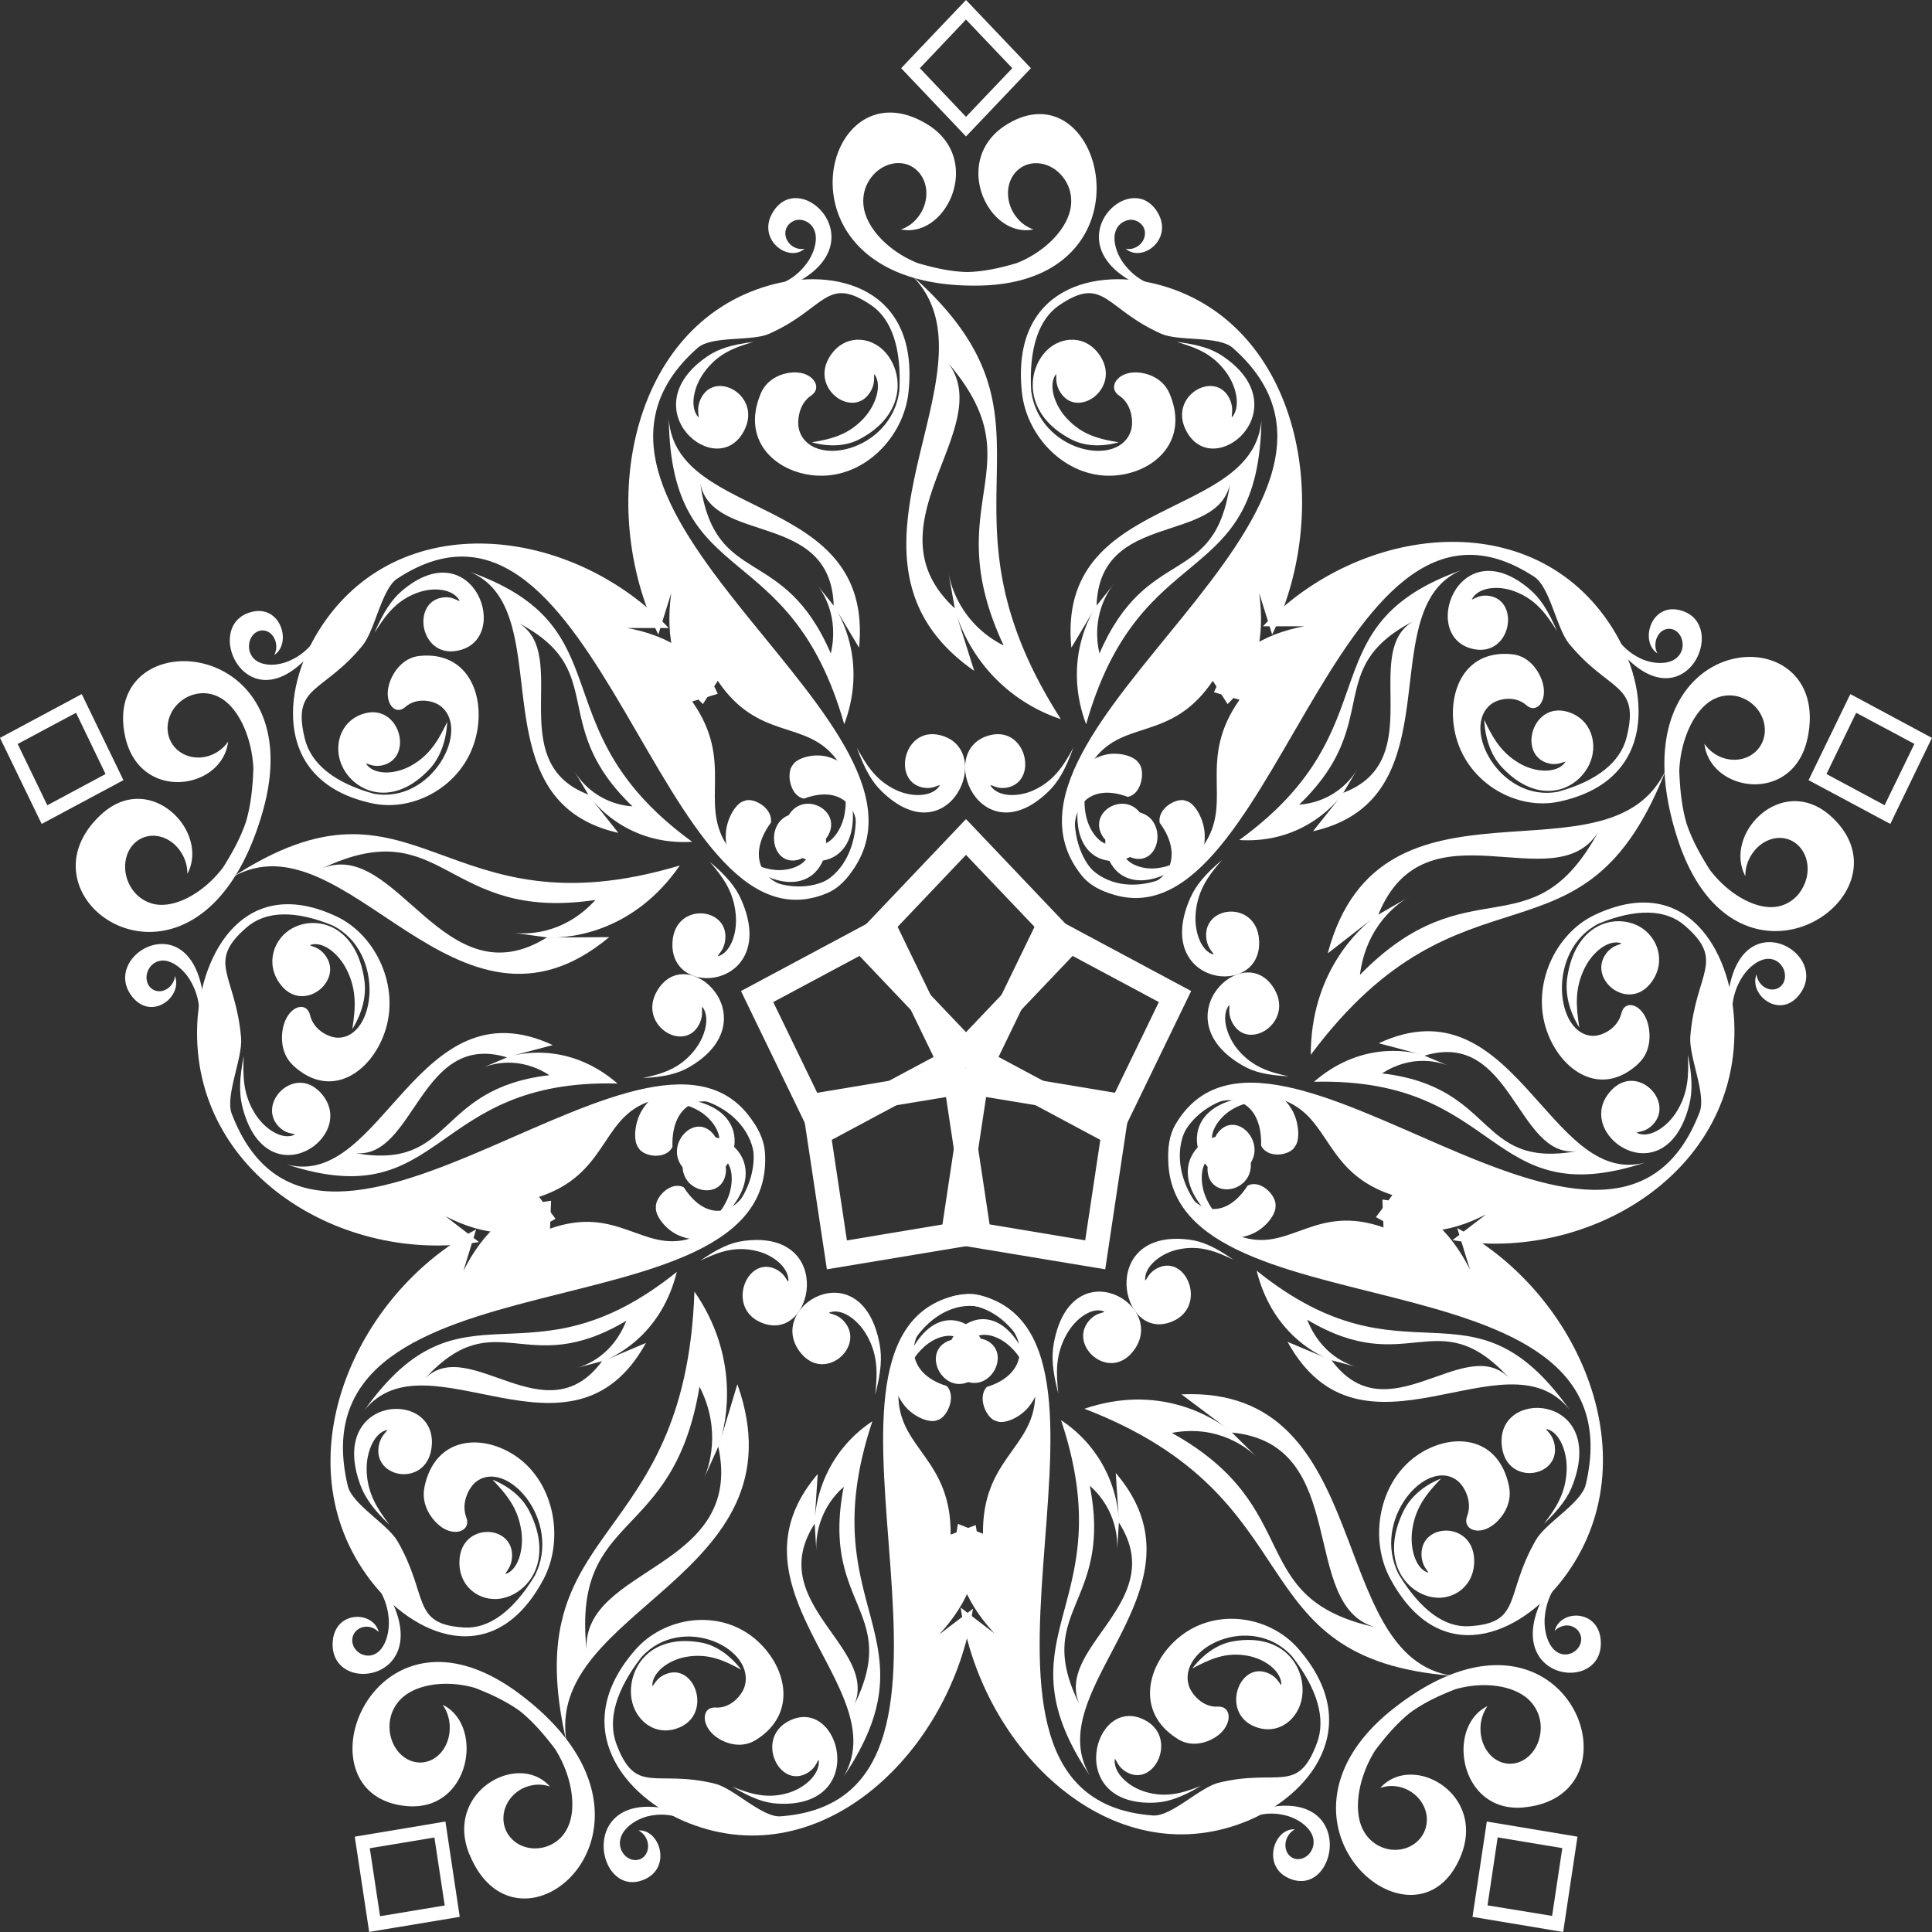 <svg id="l0nzi6835g" xmlns="http://www.w3.org/2000/svg" viewBox="0 0 1080 1080"><rect x="0" y="0" width="1080" height="1080" fill="#333333" stroke="none"/><defs><style>.cls-1{fill:#fff;fill-rule:evenodd;}</style></defs><path class="cls-1" d="M425.18,220.23c-11.36,27.2,9.92,44.9,32.44,45.68,25.79.9,47.49-21.59,50.21-46.5,6.34-58.44-40.84-70.59-78.26-59.75C352.25,182,333.11,283.29,368,354.74l7.2-23.15c-3.35,25,1.36,46.25,17.73,62l8.29-13c22.95,33.95,49.12,21.31,66.12,43.6,20.11,26.22,11.87,68-17,72.27-23.33,1.06-34.15-16.61-19.41-36.57,1.21-8.34-10-14.47-14.93-12.14-4.44,1-9.65,9.44-10.23,17.79-2.45,34.35,50.68,46.54,68.88,23.64C539.73,407.33,287.37,285,390,194.46c7.85-6.91,30-3.51,39.9-7.85,31.55-14,31.9-33,57-16.07,11.51,7.73,17.15,24.05,15.83,48-4.63,34.19-49.63,43.52-56,21.84-1.29-4.62-.43-14.52,6.69-19.26,6.14-4,1.82-12.07-7.43-12.88-6.38-.58-16.85,2.2-20.85,12Z"/><path class="cls-1" d="M373.87,234.22c1.21,97.41,67.84,64.2,98.06,170.66,11.94-31.94.27-56.73-5.29-65.52l13.58,22.7c8.51-86.78-102.3-70.22-106.35-127.84Zm17.55,35.94c8.44,59.14,46.28,33.17,73,95.13,4.74-20.37-4.24-34.48-8.37-39.26l10,12.55c-1.64-53.45-67.68-33.78-74.64-68.42Z"/><path class="cls-1" d="M479,418c4.36,11.9,8.25,18.89,13.85,24.33,37.92,37,64.22-23.76,32.51-31.41-20-4.83-26.76,25.23-10,29.2,5.6,1.31,8.36-1.1,10.07-1.23-3.65,6.42-14.9,7.12-24.23,2.87C489.78,436.49,484.46,427.9,479,418Z"/><path class="cls-1" d="M453.65,247.22c10.74,3,20,1.88,26.76-1.68,26.45-13.78,24.89-37.87,13.85-49.28-8.29-8.63-22.6-9.28-30.38,3-11.4,17.95,12.87,35.21,22.44,20.12,3.19-5,2-8.63,2.41-10.27,4.48,5.85,1.17,17.14-6,24.83-8.76,9.36-18.29,11.53-29.06,13.33Z"/><path class="cls-1" d="M421.17,191.15c-12.06,1.47-19.49,3.76-25.83,8.1-43.4,29.61,6.11,71.28,20.93,40.9,9.34-19.23-16.61-33.5-24.47-17.39-2.64,5.4-1,8.88-1.32,10.56-5.05-5.32-3-16.94,3.31-25.4,7.66-10.39,16.84-13.7,27.38-16.77Z"/><path class="cls-1" d="M467.61,428.19c5.6,9.12,8.13,15.46,8.87,22.21,4.9,45.8-47.69,34.1-36.72,7.6,6.93-16.77,29.76-6.58,23.93,7.49-1.91,4.66-4.94,5.39-5.84,6.58,6,.57,12.1-7.07,14.08-15.95,2.3-10.84-.62-19-4.32-27.93Z"/><path class="cls-1" d="M424.87,162c10.73-.57,17.38-2.21,23.18-5.6,39.71-23.64-1.79-63.06-16.38-37.14-8.32,14.85,9.07,27.69,18.13,19.76a8.56,8.56,0,0,1-5.17-.53c-4.36-1.8-6.66-6.59-5.14-10.72a8,8,0,0,1,10.74-4.17,9.15,9.15,0,0,1,5,5.15c2.26,5.36-.27,13.82-5.48,20-7.2,8.75-15.52,11.13-24.93,13.21Z"/><path class="cls-1" d="M653.89,220.23c11.4,27.2-9.92,44.9-32.44,45.68-25.75.9-47.53-21.59-50.18-46.5-6.34-58.44,40.84-70.59,78.3-59.75C726.86,182,746,283.29,711.14,354.74l-7.23-23.15c3.34,25-1.28,46.25-17.7,62l-8.24-13c-23,33.95-49.13,21.31-66.17,43.6-20.11,26.22-11.86,68,17,72.27,23.38,1.06,34.15-16.61,19.45-36.57-1.24-8.34,10-14.47,14.94-12.14,4.39,1,9.6,9.44,10.19,17.79,2.45,34.35-50.65,46.54-68.89,23.64-65-81.84,187.33-204.2,84.64-294.71-7.82-6.91-30-3.51-39.91-7.85-31.54-14-31.89-33-57-16.07-11.47,7.73-17.15,24.05-15.79,48C581,252.74,626,262.07,632.3,240.39c1.32-4.62.51-14.52-6.69-19.26-6.11-4-1.87-12.07,7.43-12.88,6.38-.58,16.84,2.2,20.85,12Z"/><path class="cls-1" d="M705.15,234.22c-1.24,97.41-67.79,64.2-98,170.66-11.91-31.94-.28-56.73,5.29-65.52l-13.54,22.7c-8.56-86.78,102.34-70.22,106.3-127.84Zm-17.54,35.94c-8.36,59.14-46.21,33.17-73,95.13C609.94,344.92,619,330.81,623,326l-10,12.55c1.67-53.45,67.68-33.78,74.64-68.42Z"/><path class="cls-1" d="M600,418c-4.32,11.9-8.25,18.89-13.81,24.33-38,37-64.22-23.76-32.56-31.41,20-4.83,26.76,25.23,10,29.2-5.56,1.31-8.4-1.1-10.07-1.23,3.65,6.42,14.85,7.12,24.23,2.87C589.28,436.49,594.61,427.9,600,418Z"/><path class="cls-1" d="M625.46,247.22c-10.78,3-20,1.88-26.77-1.68-26.44-13.78-24.89-37.87-13.92-49.28,8.32-8.63,22.68-9.28,30.42,3,11.39,17.95-12.84,35.21-22.41,20.12-3.19-5-2-8.63-2.45-10.27-4.43,5.85-1.13,17.14,6.07,24.83,8.67,9.36,18.28,11.53,29.06,13.33Z"/><path class="cls-1" d="M657.86,191.15c12.09,1.47,19.52,3.76,25.9,8.1,43.41,29.61-6.14,71.28-21,40.9-9.3-19.23,16.6-33.5,24.5-17.39,2.61,5.4,1.05,8.88,1.32,10.56,5-5.32,3-16.94-3.3-25.4-7.63-10.39-17-13.7-27.46-16.77Z"/><path class="cls-1" d="M611.45,428.19c-5.6,9.12-8.09,15.46-8.87,22.21-4.86,45.8,47.69,34.1,36.72,7.6-6.92-16.77-29.75-6.58-24,7.49,2,4.66,4.94,5.39,5.88,6.58-6,.57-12.14-7.07-14.08-15.95-2.34-10.84.58-19,4.31-27.93Z"/><path class="cls-1" d="M654.2,162c-10.7-.57-17.35-2.21-23.14-5.6-39.72-23.64,1.75-63.06,16.33-37.14,8.33,14.85-9.06,27.69-18.12,19.76a8.42,8.42,0,0,0,5.13-.53c4.4-1.8,6.69-6.59,5.18-10.72a8,8,0,0,0-10.7-4.17,9.07,9.07,0,0,0-5.06,5.15c-2.22,5.36.27,13.82,5.49,20,7.15,8.75,15.44,11.13,24.89,13.21Z"/><path class="cls-1" d="M509.74,153.94c93.47,83,5.44,126.45,83.28,248.07a91.89,91.89,0,0,1-59-60.48L544.59,375c-91.25-63.55,17.74-168.49-34.85-221Zm20.19,48.87c50.25,58.52-6.66,77.29,31.11,158a57.17,57.17,0,0,1-31.11-42l3.81,21.27c-50.49-46.46,24-100.73-3.81-137.29Z"/><path class="cls-1" d="M518.72,69.73c31.12,19.42,10.51,63.76-15.09,58.52a20,20,0,0,0,9.45-6.79c6.69-8.34,6.27-20.16-.81-26.5s-18.32-4.5-25,3.89a21.72,21.72,0,0,0-4.59,15.66c1.09,12.68,14.15,26.13,30.3,32.55,9.25,2.7,18.32,4.79,27.73,5,9.37-.2,18.48-2.29,27.69-5,16.15-6.38,29.18-19.87,30.3-32.55a21.66,21.66,0,0,0-4.62-15.66c-6.66-8.39-17.86-10.1-25-3.89s-7.5,18.16-.81,26.5a20.07,20.07,0,0,0,9.45,6.79c-25.63,5.24-46.21-39.1-15.13-58.52,54.38-33.95,84.95,88.54-15.72,89.93-119.6,1.64-88.1-127.31-28.16-89.93Z"/><path class="cls-1" d="M473.88,527.44,540,597l66.16-69.53L540,457.88Zm113.3,0L540,577,492.9,527.44,540,477.88Z"/><path class="cls-1" d="M503.75,38.12,540,76.27l36.29-38.15L540,0Zm62.12,0L540,65.31,514.21,38.12,540,10.92Z"/><path class="cls-1" d="M163.72,595.46c21.12,19.79,43.68,4,51.34-18.37,8.79-25.39-4.86-54.14-26.49-64.57-50.95-24.38-76.51,19.06-78.3,59.87C106.65,656.6,192.34,707,267.76,694.3l-18.71-14.39c21.55,11,42.21,13,61.5,1.39l-9.22-12.23c37.85-12.47,34.46-42.53,59.82-52.68,30-12,65.23,9.17,60.18,39.35-6.3,23.64-25.6,29-39.06,8-7.19-3.8-16.18,5.57-15.63,11.21-.43,4.7,5.56,12.56,12.91,15.7,30.38,13.13,57.8-36.23,42.75-61.5-53.95-90.35-242.6,124.12-292.74-6.51-3.85-9.93,6.11-31,5.22-42.37-3-35.82-19.92-42,3.15-61.91,10.5-9.12,27-9.78,48.27-.9,29.48,15.09,24,63,2.49,62.61-4.59-.08-13.31-4-15.37-12.6-1.75-7.4-10.38-5.64-14,3.4-2.49,6.13-3.15,17.46,4.4,24.54Z"/><path class="cls-1" d="M160.49,651c88.56,28.88,79.07-48,184.72-45.31-25.25-21.8-51.23-17.83-60.88-15L309,584.21c-75.81-35.34-95.1,80.61-148.5,66.78Zm37.92-6.42c56.09,9.86,44.3-36,108.68-43.55-17-11-32.52-6.38-38.16-3.81l14.51-6.13c-48.86-14.93-51.5,57.21-85,53.49Z"/><path class="cls-1" d="M359.25,602.65c12.13-.61,19.72-2.41,26.29-6.29,45.2-26.51-1.67-71.53-18.36-42.21-10.54,18.49,14.51,34.52,23.38,19,2.88-5.2,1.52-8.76,1.94-10.43,4.71,5.68,1.91,17-4.9,25.15-8.24,9.81-17.69,12.43-28.35,14.8Z"/><path class="cls-1" d="M196.93,575.29c6.07-9.77,7.9-19.42,6.77-27.32-4.32-30.71-26.6-36.6-40.3-29.07-10.38,5.64-15.4,19.79-6.72,31.28,12.71,16.93,35.86-2,25.12-16.19-3.58-4.75-7.23-4.62-8.59-5.65,6.73-2.61,15.87,4.22,20.61,13.75,5.84,11.65,4.86,21.92,3.11,33.2Z"/><path class="cls-1" d="M136.22,590.43c-2.42,12.51-2.65,20.61-.7,28.38,13.34,52.59,66.39,15.87,43.44-8.26-14.51-15.3-35.39,6.21-23.26,19.1,4.05,4.25,7.67,3.72,9.18,4.54-6.38,3.35-16.22-2.25-22-11.13-7-10.88-7.16-21.18-6.65-32.63Z"/><path class="cls-1" d="M365,617.25c10-2.78,16.5-3.39,22.76-2,42.94,9.24,16.14,58.2-4.55,39-13-12.15,3.3-31.82,14.27-21.64,3.66,3.44,3.35,6.67,4.09,7.89,2.41-5.8-2.61-14.27-10-19-9.06-5.69-17.35-5.32-26.53-4.3Z"/><path class="cls-1" d="M110.93,577.71c2.8-10.92,3.39-18,2-24.91-9.11-47-57.57-17.71-38.59,4.87,10.85,12.84,27.81-.53,23.45-12.07a9.49,9.49,0,0,1-2,5c-3,3.81-8,4.66-11.28,1.84s-3.46-8.22-.5-12A8.92,8.92,0,0,1,90.24,537c5.56-.57,12.45,4.54,16.45,11.66,5.64,10,5.25,19,4.24,29.08Z"/><path class="cls-1" d="M234.43,366.68c28.16-2.94,37.61,23.84,31.27,46.58-7.12,26-34.19,40.82-57.56,35.83-54.81-11.7-51.19-62.7-29.84-96.76,44.11-70.43,141.66-58.24,195.53-1.27l-23.22,0c23.65,4.37,41.43,15.58,50.61,36.81l-14.28,4.25c23.61,33.53,4.09,55.74,18.94,79.67,17.55,28.21,57.84,32.88,70.64,5.31,8.13-23-4.47-39.26-27.07-30.67-7.94-1.39-10-14.52-6.38-18.69,2.26-4,11.51-6.75,19.21-4.79,31.94,8.22,26.49,65.15.16,76.28C368.35,538.94,335.6,248.77,222,323.49c-8.67,5.73-12.37,28.92-19.41,37.46-22.4,27.24-39.67,21.76-32.16,52.15,3.46,13.82,16.45,24.54,38.54,30.59,32.36,5.93,54.73-36.24,37.07-49.16-3.73-2.82-13-5-19.49.7-5.52,4.9-11.51-1.89-9.37-11.37,1.4-6.59,7.16-16.12,17.27-17.18Z"/><path class="cls-1" d="M262.86,319.73C350.61,351.1,300,407.37,386.94,470.56c-32.59,2-51.42-17.26-57.6-25.52l16.33,20.53c-81.13-18.24-31.85-124-82.81-145.84ZM290,348.36c50.84,26.7,15.72,56.48,63.56,102.4a41.33,41.33,0,0,1-33-20.49l8.28,13.87C281,426,319.18,366.07,290,348.36Z"/><path class="cls-1" d="M396.67,481.68c9.49,8,14.58,14.11,17.73,21.35,21.75,49.4-41.34,56.89-38.43,22.86,1.87-21.51,31-19,29.49-1-.51,6.05-3.66,8.06-4.24,9.69,6.92-1.68,11.08-12.64,10.07-23.35-1.2-13.13-7.35-21.06-14.62-29.57Z"/><path class="cls-1" d="M250,403.53c-.59,11.61-4.48,20.57-9.77,26.25-20.61,22.17-42,13.13-48.89-1.35-5.25-11-1.4-25.47,12.06-29.52,19.76-5.85,27.89,23.76,11.28,28.66-5.56,1.64-8.48-.69-10.11-.73,4,6.22,15.2,6.42,24.38,1.63,11.21-5.88,16.15-14.76,21.05-24.94Z"/><path class="cls-1" d="M209.34,353.72c5.06-11.62,9.41-18.33,15.29-23.4,40.22-34.23,62.62,28.14,30.49,33.54C234.9,367.29,230,337,247,334.09c5.68-1,8.33,1.71,10,1.88-3.27-6.63-14.35-8.18-24-4.5-11.75,4.41-17.62,12.68-23.65,22.25Z"/><path class="cls-1" d="M409.42,473.42c6.5,8.38,11.48,12.92,17.35,15.66,39.87,19.06,45.55-37.17,18.13-34.35-17.31,1.76-15.09,27.73-.59,26.26,4.83-.54,6.46-3.28,7.74-3.89-1.24,6.22-10.07,9.94-18.7,9.2-10.51-1-17-6.46-23.93-12.88Z"/><path class="cls-1" d="M181.8,348.36c-3.85,10.55-7.35,16.72-12.29,21.43C135.9,402.18,113.07,348.48,141,342c16-3.8,22.29,17.58,12.29,24.17a9.93,9.93,0,0,0,1.13-5.28c-.31-5-3.89-8.75-8.09-8.46s-7.35,4.46-7.12,9.4a9.45,9.45,0,0,0,3.07,6.67c4.17,3.89,12.61,4.05,19.84.74,10.15-4.54,14.86-12.11,19.68-20.9Z"/><path class="cls-1" d="M129.88,490.35c104-67.81,116.06,33.66,250.14-6.54-25.32,36.6-59.79,40.61-73,40.28l33.53-.24c-85.65,71.57-146.88-69.86-210.7-33.5Zm50.48-5.07c68.46-32.1,67.92,30.51,152.52,17.79-18.29,20-39.52,19.47-47.54,18.16L305.77,524C248.12,560,222,468.8,180.36,485.28Z"/><path class="cls-1" d="M56.52,455.34c27.15-25.11,60.87,9.25,48.23,33.17A21.69,21.69,0,0,0,101.56,477c-5.49-9.24-16.38-12.56-24.23-7.36s-9.73,16.93-4.24,26.17a20.23,20.23,0,0,0,12.72,9.49c11.82,2.78,28-6.09,38.78-20.25,5.32-8.42,10-16.84,13.06-26.17,2.69-9.49,3.62-19.14,4-29.28-.82-18.08-8.91-35.34-20.07-40.33a19.16,19.16,0,0,0-15.6-.2c-9.68,4.09-14.62,14.76-11.24,23.76s14.08,13.13,23.73,9.08a20.87,20.87,0,0,0,9.06-7.36c-3.23,27.2-49.67,34.11-57.61-3C56.09,346.64,176.36,354,146.45,455.1c-35.36,120-142.29,48.58-89.93.24Z"/><path class="cls-1" d="M456.64,641.63,540,597l-42.44-87.6L414.21,554Zm35-113.24,30.26,62.44-59.39,31.78-30.26-62.45Z"/><path class="cls-1" d="M23.3,460.58,69,436.12,45.7,388,0,412.48Zm19.21-62.12L59,432.69,26.45,450.15,9.88,415.88Z"/><path class="cls-1" d="M422.34,972.77c24.43-15,17.07-42.41-.7-57-20.34-16.65-50.49-11.9-66.59,6.58-37.81,43.31-6.42,82.37,29.91,96.76,75,29.7,147.14-40.48,158.93-119.82L525.1,913.59c16.65-18.16,24.78-38.24,20.31-61.06l-14,5.32c.43-41.67-27.85-47.56-29.17-76.07-1.59-33.74,28.43-62.33,54.18-48,19.45,13.58,18.28,34.56-4.78,41.51-5.64,6,0,18,5.29,19.06,4.12,2,13.11-1.64,18.2-8,21.24-26.34-14.93-69-42.43-61.79-98.37,26.09,37.34,281-96.35,290.77-10.19.82-26.22-15.7-36.68-18.24-33.37-8.18-44.19,6.91-55.12-22.25-4.94-13.33-.38-30,14.12-48.62,22.84-24.78,64.45-4.54,57.45,16.93-1.51,4.5-7.7,12-16.18,11.37-7.19-.49-8.24,8.67-1.24,15.09,4.82,4.38,14.86,8.55,23.61,3.15Z"/><path class="cls-1" d="M471.58,993.18c53.48-79.55-18.94-93.86,16.1-198.68a71.92,71.92,0,0,0-32.32,56.19l1.75-26.7c-55.46,64.94,43.49,120.07,14.47,169.19Zm5.91-40c26.26-53-18.9-55.37-5.83-122a44.85,44.85,0,0,0-15.25,36.93l-1-16.35c-28.59,44.25,35.86,69.15,22.09,101.46Z"/><path class="cls-1" d="M489.28,779.53c3.19-12.35,3.89-20.49,2.41-28.22-10-53.41-65.19-20.53-43.87,5.24,13.53,16.23,35.74-3.81,24.38-17.46-3.77-4.54-7.39-4.26-8.87-5.24,6.62-2.94,16.07,3.39,21.28,12.68,6.38,11.33,5.84,21.59,4.67,33Z"/><path class="cls-1" d="M414.36,933.39c-7-9.12-15.13-13.91-22.59-15.22C362.71,913,350.54,933.43,353,949.54c1.9,12.06,13.14,21.47,26.25,16.36,19.25-7.49,9.3-36.48-6.84-30.14-5.41,2.08-6.46,5.8-7.75,6.83-.27-7.49,8.68-14.56,18.79-16.36,12.25-2.21,21.24,1.88,30.92,7.16Z"/><path class="cls-1" d="M409.31,998.74c10.58,6.34,17.85,9.08,25.4,9.49,51.73,2.94,34.93-61.47,5.91-46-18.28,9.81-5.25,37.38,10.11,29.2,5.14-2.74,5.76-6.5,6.93-7.73,1.09,7.36-7,15.5-16.92,18.52-11.91,3.6-21.24.58-31.43-3.47Z"/><path class="cls-1" d="M504.29,778.26c.59-10.79,2-17.5,5.25-23.39,21.63-40.12,57.61,2,33.88,16.56-15,9.29-27.73-13.12-15.17-20.89,4.2-2.62,7.08-1.35,8.44-1.68C532.22,744.61,523,747,516.47,753c-8.05,7.32-10.23,15.75-12.18,25.23Z"/><path class="cls-1" d="M390,1020.09c-9-6.14-15.29-8.92-21.94-9.74-45.28-5.4-33.8,52.11-7.51,40.12,15-6.83,8.17-28-3.62-27.23a10,10,0,0,1,3.89,3.64c2.49,4.13,1.71,9.44-1.83,11.77s-8.47.94-11-3.19a9.75,9.75,0,0,1-1.21-7.32c1.21-5.68,7.9-11,15.6-12.88,10.77-2.45,18.79.74,27.62,4.83Z"/><path class="cls-1" d="M237.23,831.43c6-29.08,33.14-30.22,51.85-16.93,21.31,15.17,26.33,46.83,14.58,68.62-27.53,51.21-72.54,31.9-96.77,0-50-65.84-8.91-159.66,59.28-195.89l-7.12,23.15c11.28-22.25,26.92-36.61,49-39.14l-.58,15.58C345,673.53,359.09,700,385.31,692.5c31-8.83,47.61-47.72,26.68-69-18.24-15.25-36.91-7.65-36.09,17.63-3.7,7.48-16.26,5.48-18.95.57-3-3.52-2.45-13.58,1.68-20.65,17.27-29.41,67.05-6.42,69,23.35,6.84,106.45-265.7,49.48-233.22,186.2,2.41,10.39,22.24,21.27,27.85,31,17.69,30.8,7.39,46.34,37.14,48.18,13.62.86,27.35-8.8,39.64-29.08,15.36-30.55-15.83-65.89-33.06-52.27-3.62,2.91-8.48,11.5-5.33,19.76,2.72,7-5.29,10.88-13.23,5.89-5.4-3.52-12.29-12.23-10.15-22.62Z"/><path class="cls-1" d="M203.62,788.49c55.43-78.11,90.75-10.06,174.73-77.5-8.25,33.25-31.51,46-40.88,49.73l23.61-10c-41.58,75.46-122-6.5-157.46,37.75Zm34.27-18.28c39.83-42.62,55.93,1.72,112.22-31.9-7.59,19.42-22.72,25.23-28.71,26.62l15.13-4c-31.19,42.33-73.63-14.43-98.64,9.33Z"/><path class="cls-1" d="M391.42,704.73c10.15-7,17.23-10.22,24.77-11.12,51.35-6.5,38.7,58.93,8.79,45.48-18.86-8.47-7.62-36.89,8.29-29.82,5.29,2.46,6.18,6.14,7.43,7.28.66-7.48-8-15-18-17.3-12.22-2.86-21.36.78-31.27,5.48Z"/><path class="cls-1" d="M275.39,827.18c10.38,4.21,17.23,10.83,20.73,18,13.69,27.48-1.09,46-16.34,48.46-11.55,1.8-23.53-6.5-22.95-21.18.82-21.55,30.11-20.57,29.41-2.41-.23,6-3.23,8.17-3.73,9.85,6.84-2,10.42-13.17,8.94-23.88-1.83-13.05-8.36-20.7-16.06-28.79Z"/><path class="cls-1" d="M217.78,852.45c-9-8.63-13.69-15.09-16.41-22.53-18.56-50.8,44.84-53.86,39.79-20.08-3.19,21.34-32.17,16.8-29.52-1.11.93-6,4.16-7.77,4.9-9.4-7,1.22-11.87,11.86-11.59,22.65.42,13.09,6.06,21.51,12.83,30.47Z"/><path class="cls-1" d="M387.88,689.4c9.64-3.89,15.2-7.45,19.56-12.48,29.56-34-19.53-57-25.48-28.79-3.77,17.87,20.42,23.68,23.57,8.71,1.05-5-1-7.48-1.08-9,5.25,3.19,5.87,13.16,2.52,21.63-4.24,10.14-11.12,15-19.09,19.88Z"/><path class="cls-1" d="M204.44,878.34c8.36,7.16,12.84,12.55,15.6,18.93,18.94,43.64-36.68,49.86-34,20,1.56-17.18,22.76-16.85,25.71-4.87a9.94,9.94,0,0,0-4.43-2.74c-4.55-1.26-9.14,1.23-10.19,5.48s1.79,8.76,6.3,10a8.4,8.4,0,0,0,7-1c4.82-2.94,7.54-11.33,6.84-19.59-1.05-11.57-6.45-18.61-12.87-26.17Z"/><path class="cls-1" d="M316.77,974.2c-29.17-125,66.36-105.76,71.42-252.21,25.28,36.6,18.24,72.35,13.88,85.43l10.12-33.65C450.5,881.61,303.66,899.11,316.77,974.2Zm11.09-52.06c-7.94-78.44,48.62-58.48,63.17-147,12.48,24.41,5.4,45.51,1.71,53.08l8.79-19.55c14.82,68.83-75.77,66.7-73.67,113.45Z"/><path class="cls-1" d="M262.43,1036.69c-14.27-34.93,27.19-58.07,45-38a19.39,19.39,0,0,0-11.44-.37c-10,2.62-16.37,12.51-14.12,22s12.26,14.93,22.37,12.27a19.8,19.8,0,0,0,12.49-9.81c6.14-10.92,3.15-29.9-6.38-45-6-7.94-12.14-15.17-19.65-21.23-7.7-5.56-16.18-9.49-25.2-13-16.61-4.79-34.7-2-42.71,7.64a21.69,21.69,0,0,0-5,15.5c.7,10.88,8.79,19.18,18.09,18.53s16.18-10,15.48-20.9a22.11,22.11,0,0,0-3.89-11.33C271,964.51,263,1013.13,227,1009.58c-63-6.1-19.25-124.13,63-63,97.71,72.64.12,157.46-27.5,90.14Z"/><path class="cls-1" d="M554.66,694.18,540,597l-92.42,15.42,14.66,97.13ZM463,624.12l65.82-10.87,10.46,69.15-65.85,11Z"/><path class="cls-1" d="M257,1071.53l-8-53.28-50.68,8.46,8.05,53.25Zm-50.29-38.36,36.13-6,5.76,38-36.14,6Z"/><path class="cls-1" d="M843.55,830.82c-6-29.08-33.14-30.23-51.77-17-21.36,15.18-26.41,46.87-14.63,68.63,27.54,51.24,72.54,31.9,96.74,0,50.06-65.89,8.9-159.66-59.28-195.94l7.12,23.19c-11.24-22.25-26.92-36.56-48.93-39.14l.58,15.58c-37.61-13.29-51.66,13.09-77.87,5.69-31-8.88-47.57-47.73-26.68-69,18.32-15.22,36.91-7.65,36.13,17.58,3.66,7.53,16.26,5.52,18.86.61,3-3.55,2.49-13.57-1.63-20.69-17.31-29.36-67.1-6.38-69,23.43-6.85,106.38,265.74,49.45,233.26,186.13-2.49,10.42-22.29,21.26-27.89,31-17.7,30.83-7.39,46.37-37.14,48.17-13.62.9-27.31-8.83-39.6-29.12-15.4-30.42,15.79-65.84,33-52.14,3.62,2.9,8.48,11.41,5.33,19.67-2.68,7,5.25,10.92,13.27,5.85,5.44-3.39,12.33-12.1,10.11-22.53Z"/><path class="cls-1" d="M877.23,787.83c-55.5-78.11-90.78-10.06-174.76-77.5,8.25,33.21,31.51,46.1,40.88,49.69l-23.61-9.93c41.62,75.49,122-6.42,157.49,37.74ZM843,769.59C803.1,727,787,771.35,730.75,737.74c7.58,19.42,22.71,25.27,28.7,26.66l-15.09-4c31.16,42.25,73.59-14.48,98.6,9.24Z"/><path class="cls-1" d="M689.44,704.16c-10.19-7.08-17.27-10.27-24.82-11.21-51.38-6.46-38.7,58.94-8.79,45.52,18.87-8.46,7.63-36.93-8.24-29.85-5.29,2.37-6.19,6.13-7.43,7.28-.7-7.53,8-15,18-17.34,12.21-2.78,21.35.86,31.27,5.6Z"/><path class="cls-1" d="M805.47,826.56c-10.39,4.13-17.23,10.8-20.77,17.87C771,872,785.79,890.48,801.07,892.9c11.52,1.88,23.54-6.46,23-21.15-.85-21.59-30.1-20.61-29.44-2.45.23,6.05,3.22,8.22,3.81,9.86-6.89-2-10.5-13.21-9-23.89,1.83-12.88,8.33-20.61,16.07-28.71Z"/><path class="cls-1" d="M863.07,851.84c8.95-8.59,13.7-15.09,16.34-22.5,18.63-50.75-44.81-53.82-39.75-20.08,3.15,21.31,32.13,16.73,29.44-1.14-.89-6-4.12-7.77-4.86-9.33,7,1.19,11.83,11.78,11.55,22.58-.35,13.17-5.95,21.55-12.72,30.47Z"/><path class="cls-1" d="M692.94,688.78c-9.61-3.92-15.21-7.48-19.56-12.47-29.57-34,19.52-57,25.47-28.71,3.74,17.83-20.42,23.68-23.57,8.71-1-5,1-7.52,1.09-9-5.25,3.23-5.87,13.21-2.49,21.56,4.2,10.22,11.09,15,19.06,19.91Z"/><path class="cls-1" d="M876.38,877.77c-8.33,7.07-12.8,12.51-15.6,18.89-18.9,43.6,36.68,49.85,34,19.92-1.59-17.18-22.79-16.85-25.71-4.83a8.83,8.83,0,0,1,4.48-2.74,8,8,0,0,1,10.11,5.44c1.09,4.29-1.79,8.79-6.3,10.06a8.38,8.38,0,0,1-7-1.06c-4.83-3-7.51-11.29-6.81-19.59,1.05-11.54,6.42-18.57,12.84-26.09Z"/><path class="cls-1" d="M658.48,972.16c-24.43-15-17.08-42.46.74-57,20.3-16.65,50.49-12,66.59,6.54,37.84,43.39,6.42,82.41-29.87,96.76-75.07,29.69-147.19-40.4-158.94-119.83L555.79,913c-16.68-18.12-24.78-38.2-20.3-61.14l14,5.52c-.43-41.72,27.81-47.65,29.17-76.15,1.56-33.7-28.43-62.41-54.14-48-19.49,13.57-18.36,34.55,4.71,41.55,5.68,6,0,18-5.29,19.1-4.09,1.88-13.07-1.68-18.21-8-21.23-26.34,14.94-69.07,42.44-61.75,98.37,26-37.3,281,96.31,290.73,10.19.78,26.17-15.7,36.72-18.28,33.33-8.22,44.18,6.91,55-22.25,5-13.37.43-30.06-14.08-48.62-22.83-24.79-64.49-4.5-57.45,16.89,1.52,4.54,7.74,12,16.18,11.41,7.2-.41,8.25,8.71,1.21,15.09-4.78,4.33-14.82,8.5-23.57,3.11Z"/><path class="cls-1" d="M609.24,992.56C555.75,913,628.18,898.7,593.13,793.89a71.87,71.87,0,0,1,32.33,56.19l-1.75-26.67c55.46,65-43.49,120.08-14.47,169.15Zm-5.88-39.91c-26.25-53,18.87-55.42,5.84-122.08a44.68,44.68,0,0,1,15.21,36.93l1.05-16.36c28.55,44.25-35.91,69.12-22.1,101.51Z"/><path class="cls-1" d="M591.58,778.92c-3.23-12.35-3.93-20.45-2.45-28.26,10-53.37,65.26-20.49,43.87,5.23-13.5,16.28-35.74-3.8-24.39-17.42,3.82-4.58,7.43-4.25,8.83-5.23-6.53-3-16,3.39-21.2,12.67-6.34,11.37-5.87,21.64-4.66,33Z"/><path class="cls-1" d="M666.45,932.73c7-9.08,15.17-13.82,22.6-15.17,29.1-5.2,41.31,15.25,38.78,31.28-1.87,12.15-13.15,21.52-26.25,16.4-19.22-7.48-9.3-36.44,6.88-30.1,5.41,2.05,6.42,5.81,7.82,6.83.19-7.48-8.75-14.56-18.87-16.4-12.29-2.25-21.23,2-31,7.16Z"/><path class="cls-1" d="M671.59,998.17c-10.62,6.29-17.9,9-25.44,9.48-51.73,2.87-35-61.46-5.95-46,18.28,9.78,5.25,37.38-10.08,29.16-5.13-2.7-5.75-6.54-6.92-7.69-1.13,7.37,7,15.46,16.84,18.45,11.94,3.68,21.32.69,31.55-3.35Z"/><path class="cls-1" d="M576.56,777.65c-.54-10.8-2-17.5-5.21-23.35-21.63-40.08-57.64,1.92-33.88,16.56,15,9.29,27.77-13.09,15.13-20.94-4.2-2.53-7-1.31-8.44-1.63,4.55-4.22,13.69-1.84,20.27,4.21,8,7.28,10.19,15.66,12.13,25.15Z"/><path class="cls-1" d="M690.88,1019.47c9-6.17,15.29-8.91,21.9-9.69,45.23-5.48,33.76,52.06,7.51,40.08-15-6.83-8.17-28,3.57-27.24a10,10,0,0,0-3.81,3.64c-2.53,4.13-1.75,9.49,1.79,11.86s8.48.94,11-3.19a9.91,9.91,0,0,0,1.24-7.32c-1.2-5.68-8-11-15.67-12.84-10.74-2.62-18.79.57-27.54,4.7Z"/><path class="cls-1" d="M812.2,936.82c-122-9.45-75.11-99-206-149.31,41-14,71.11,4,81.61,12.47l-27.35-20.53c109.42-5,79.86,147.23,151.78,157.37Zm-43.64-27.24C695.16,893.27,730.67,843,655.06,801c26-4.9,42.86,8.63,48.62,14.64l-15-14.84c66.87,6.5,37,96.47,79.9,108.78Z"/><path class="cls-1" d="M852,1010.35c-36,3.56-44.11-45-20.46-56.64A21.8,21.8,0,0,0,827.64,965c-.66,11,6.26,20.28,15.52,20.9s17.35-7.65,18.05-18.53a21.4,21.4,0,0,0-5-15.5c-8-9.57-26.06-12.35-42.67-7.57-9,3.52-17.5,7.45-25.24,13.09-7.47,6-13.66,13.25-19.61,21.15-9.49,15.17-12.56,34.1-6.38,45a20.27,20.27,0,0,0,12.49,9.86c10.07,2.66,20.07-2.86,22.36-12.31s-4.08-19.3-14.11-22a19.28,19.28,0,0,0-11.44.37c17.78-20,59.24,3,45,38-25,61.1-118.24-19.1-37.53-82.45,95.8-75.25,142.36,48.54,73,55.29Z"/><path class="cls-1" d="M632.42,612.39,540,597l-14.63,97.21,92.46,15.34Zm-91.64,70,10.46-69.15,65.81,10.87-10.42,69.24Z"/><path class="cls-1" d="M881.82,1026.71l-50.68-8.46-8,53.28,50.68,8.47Zm-50.29,38.4,5.68-38,36.13,6L867.63,1071Z"/><path class="cls-1" d="M845.3,365.74c-28.12-3-37.54,23.76-31.27,46.54,7.11,26,34.19,40.86,57.56,35.83,54.85-11.74,51.23-62.7,29.91-96.77C857.4,281,759.84,293.15,706,350.08h23.18c-23.65,4.37-41.42,15.66-50.56,36.88l14.27,4.22c-23.61,33.53-4.08,55.74-18.94,79.62C656.34,499,616,503.64,603.25,476.12c-8.09-23,4.47-39.26,27.11-30.67,7.89-1.31,9.95-14.52,6.34-18.69-2.3-4.09-11.52-6.75-19.22-4.75-31.89,8.22-26.49,65.11-.15,76.23C711.46,538,744.21,247.83,857.78,322.51c8.68,5.73,12.33,28.87,19.45,37.46,22.41,27.2,39.64,21.72,32.09,52.06-3.38,13.87-16.41,24.58-38.54,30.59-32.33,6-54.69-36.15-37-49.15,3.69-2.74,13-5,19.44.73,5.57,4.91,11.52-1.84,9.42-11.41-1.44-6.46-7.2-16.07-17.31-17.05Z"/><path class="cls-1" d="M816.87,318.75c-87.76,31.37-37.11,87.72-124.12,150.83,32.59,2,51.42-17.26,57.6-25.48L734,464.67c81.17-18.32,31.89-124.12,82.85-145.92Zm-27.12,28.67C738.92,374.08,774,403.9,726.24,449.78a41.26,41.26,0,0,0,33-20.53l-8.32,13.91c47.84-18.08,9.64-78.08,38.85-95.74Z"/><path class="cls-1" d="M683.14,480.7c-9.53,8.06-14.59,14.11-17.78,21.31-21.78,49.44,41.35,57,38.43,22.9-1.86-21.51-31-19-29.52-.94.55,6,3.66,8.06,4.24,9.65-6.92-1.68-11.09-12.6-10.11-23.35,1.24-13.09,7.39-21.1,14.74-29.57Z"/><path class="cls-1" d="M829.7,402.51c.55,11.65,4.51,20.57,9.76,26.25,20.7,22.21,42,13.17,48.94-1.39,5.25-10.92,1.4-25.44-12.06-29.45-19.76-5.84-27.93,23.72-11.32,28.63,5.56,1.64,8.48-.73,10.11-.73-4,6.21-15.21,6.42-24.39,1.63-11.16-5.89-16.14-14.72-21-24.94Z"/><path class="cls-1" d="M870.39,352.73c-5.06-11.65-9.42-18.36-15.33-23.35-40.18-34.31-62.58,28.14-30.49,33.62,20.22,3.35,25.12-27,8.09-29.86-5.68-.94-8.29,1.68-9.92,2,3.23-6.71,14.35-8.22,24-4.54,11.74,4.41,17.62,12.64,23.65,22.16Z"/><path class="cls-1" d="M670.3,472.44c-6.49,8.42-11.47,12.88-17.34,15.7-39.91,19.1-45.55-37.17-18.13-34.35,17.27,1.76,15.09,27.73.54,26.3-4.82-.54-6.45-3.28-7.74-3.85,1.29,6.22,10.08,10,18.71,9.12,10.58-1.06,17-6.46,24-12.92Z"/><path class="cls-1" d="M898,347.42c3.82,10.51,7.36,16.68,12.26,21.35,33.6,32.43,56.44-21.23,28.51-27.73-16-3.81-22.25,17.62-12.25,24.21a9.91,9.91,0,0,1-1.13-5.32c.31-4.91,3.89-8.71,8.09-8.42s7.35,4.45,7.12,9.44a9.46,9.46,0,0,1-3.12,6.59c-4.12,3.88-12.56,4-19.79.82-10.16-4.62-14.9-12.19-19.69-20.94Z"/><path class="cls-1" d="M916,594.47c-21.12,19.8-43.72,3.93-51.38-18.36-8.79-25.44,4.86-54.15,26.57-64.53,50.91-24.38,76.47,19.05,78.26,59.79,3.65,84.24-82.07,134.67-157.49,121.87l18.7-14.35c-21.54,11.12-42.16,13-61.49,1.47l9.18-12.31c-37.81-12.48-34.46-42.49-59.82-52.64-30-12-65.23,9.12-60.18,39.26,6.27,23.68,25.56,29.08,39.06,8.14,7.19-3.8,16.18,5.52,15.63,11.17.39,4.78-5.56,12.55-13,15.74-30.34,13.13-57.8-36.23-42.71-61.55,53.95-90.3,242.64,124.17,292.77-6.46,3.86-10-6.1-31-5.21-42.33,2.92-35.86,20-42-3.11-62-10.5-9.12-27-9.77-48.27-1-29.48,15.14-24,63.11-2.49,62.66,4.55-.08,13.26-4,15.36-12.64,1.76-7.32,10.35-5.56,14,3.44,2.49,6.17,3.23,17.5-4.4,24.57Z"/><path class="cls-1" d="M919.24,650c-88.57,28.88-79-47.93-184.72-45.27,25.25-21.84,51.23-17.87,60.87-15l-24.66-6.54c75.85-35.34,95.11,80.61,148.51,66.78Zm-38-6.46c-56,9.9-44.27-35.95-108.64-43.51,17-11,32.52-6.38,38.2-3.85l-14.51-6.05c48.81-14.93,51.46,57.17,84.95,53.41Z"/><path class="cls-1" d="M720.52,601.67c-12.18-.61-19.72-2.33-26.33-6.3-45.2-26.46,1.63-71.52,18.35-42.2,10.51,18.52-14.5,34.56-23.37,19-3-5.19-1.6-8.75-2-10.42-4.66,5.6-1.86,17,4.87,25.11,8.32,9.81,17.81,12.55,28.47,14.84Z"/><path class="cls-1" d="M882.79,574.31c-6-9.77-7.85-19.42-6.76-27.32,4.24-30.67,26.6-36.56,40.29-29.12,10.35,5.69,15.41,19.76,6.69,31.37-12.72,16.89-35.86-2-25.12-16.27,3.54-4.67,7.19-4.58,8.55-5.61-6.69-2.53-15.87,4.22-20.61,13.79-5.76,11.65-4.75,21.79-3,33.16Z"/><path class="cls-1" d="M943.55,589.44c2.45,12.52,2.65,20.66.7,28.35-13.38,52.59-66.43,15.9-43.49-8.35,14.51-15.25,35.4,6.3,23.27,19.14-4,4.26-7.67,3.76-9.15,4.62,6.34,3.4,16.19-2.25,22-11.2,7-10.84,7.16-21.15,6.69-32.56Z"/><path class="cls-1" d="M714.76,616.23c-10-2.78-16.53-3.35-22.79-2-42.94,9.24-16.1,58.28,4.51,39,13-12.14-3.27-31.81-14.24-21.63-3.61,3.39-3.38,6.67-4.16,7.93-2.41-5.84,2.65-14.27,10.12-19,9.1-5.65,17.38-5.28,26.56-4.34Z"/><path class="cls-1" d="M968.76,576.73c-2.77-11-3.35-18-2-25,9.07-46.95,57.53-17.67,38.59,4.91-10.81,12.92-27.81-.49-23.46-12a9.85,9.85,0,0,0,2.07,5c3,3.85,8,4.62,11.28,1.88s3.46-8.22.46-12a8.92,8.92,0,0,0-6.26-3.48c-5.52-.61-12.41,4.5-16.45,11.66-5.6,9.94-5.18,19-4.2,29Z"/><path class="cls-1" d="M931.45,429.82c-46.24,119.1-112.72,44.5-198.72,159.83,0-45.19,25.75-69.77,36.49-77.71l-27,21c29.37-110.87,157.88-34.31,189.23-103.1Zm-38,35.22c-37.41,68.33-72,17.3-133.26,79.95,3.58-27.52,21.05-40.2,28.28-44.05l-18,10.35c26.53-64.82,98.61-7.16,123-46.25Z"/><path class="cls-1" d="M1010.38,412.81c-7.94,37.09-54.42,30.18-57.61,2.95a20.63,20.63,0,0,0,9.06,7.4c9.65,4,20.23,0,23.65-9.08s-1.55-19.71-11.12-23.76a19.05,19.05,0,0,0-15.64.2c-11.12,5-19.25,22.25-20,40.33.39,10.14,1.32,19.79,4,29.28,3.11,9.32,7.77,17.71,13.1,26.13,10.78,14.19,27,23.11,38.74,20.33a20,20,0,0,0,12.72-9.57c5.57-9.2,3.66-20.9-4.2-26.14s-18.71-1.88-24.27,7.41a21.6,21.6,0,0,0-3.15,11.49c-12.64-23.93,21-58.28,48.23-33.13,47.49,43.84-53.87,112.26-86.19,12-38.39-119.06,88-127.36,72.7-55.83Z"/><path class="cls-1" d="M582.55,509.37,540,597l83.39,44.66L665.87,554Zm35,113.24-59.36-31.78,30.23-62.44,59.39,31.77Z"/><path class="cls-1" d="M1034.34,388,1011,436.12l45.7,24.46,23.26-48.1Zm19.17,62.12L1021,432.69l16.6-34.23,32.56,17.38Z"/></svg>